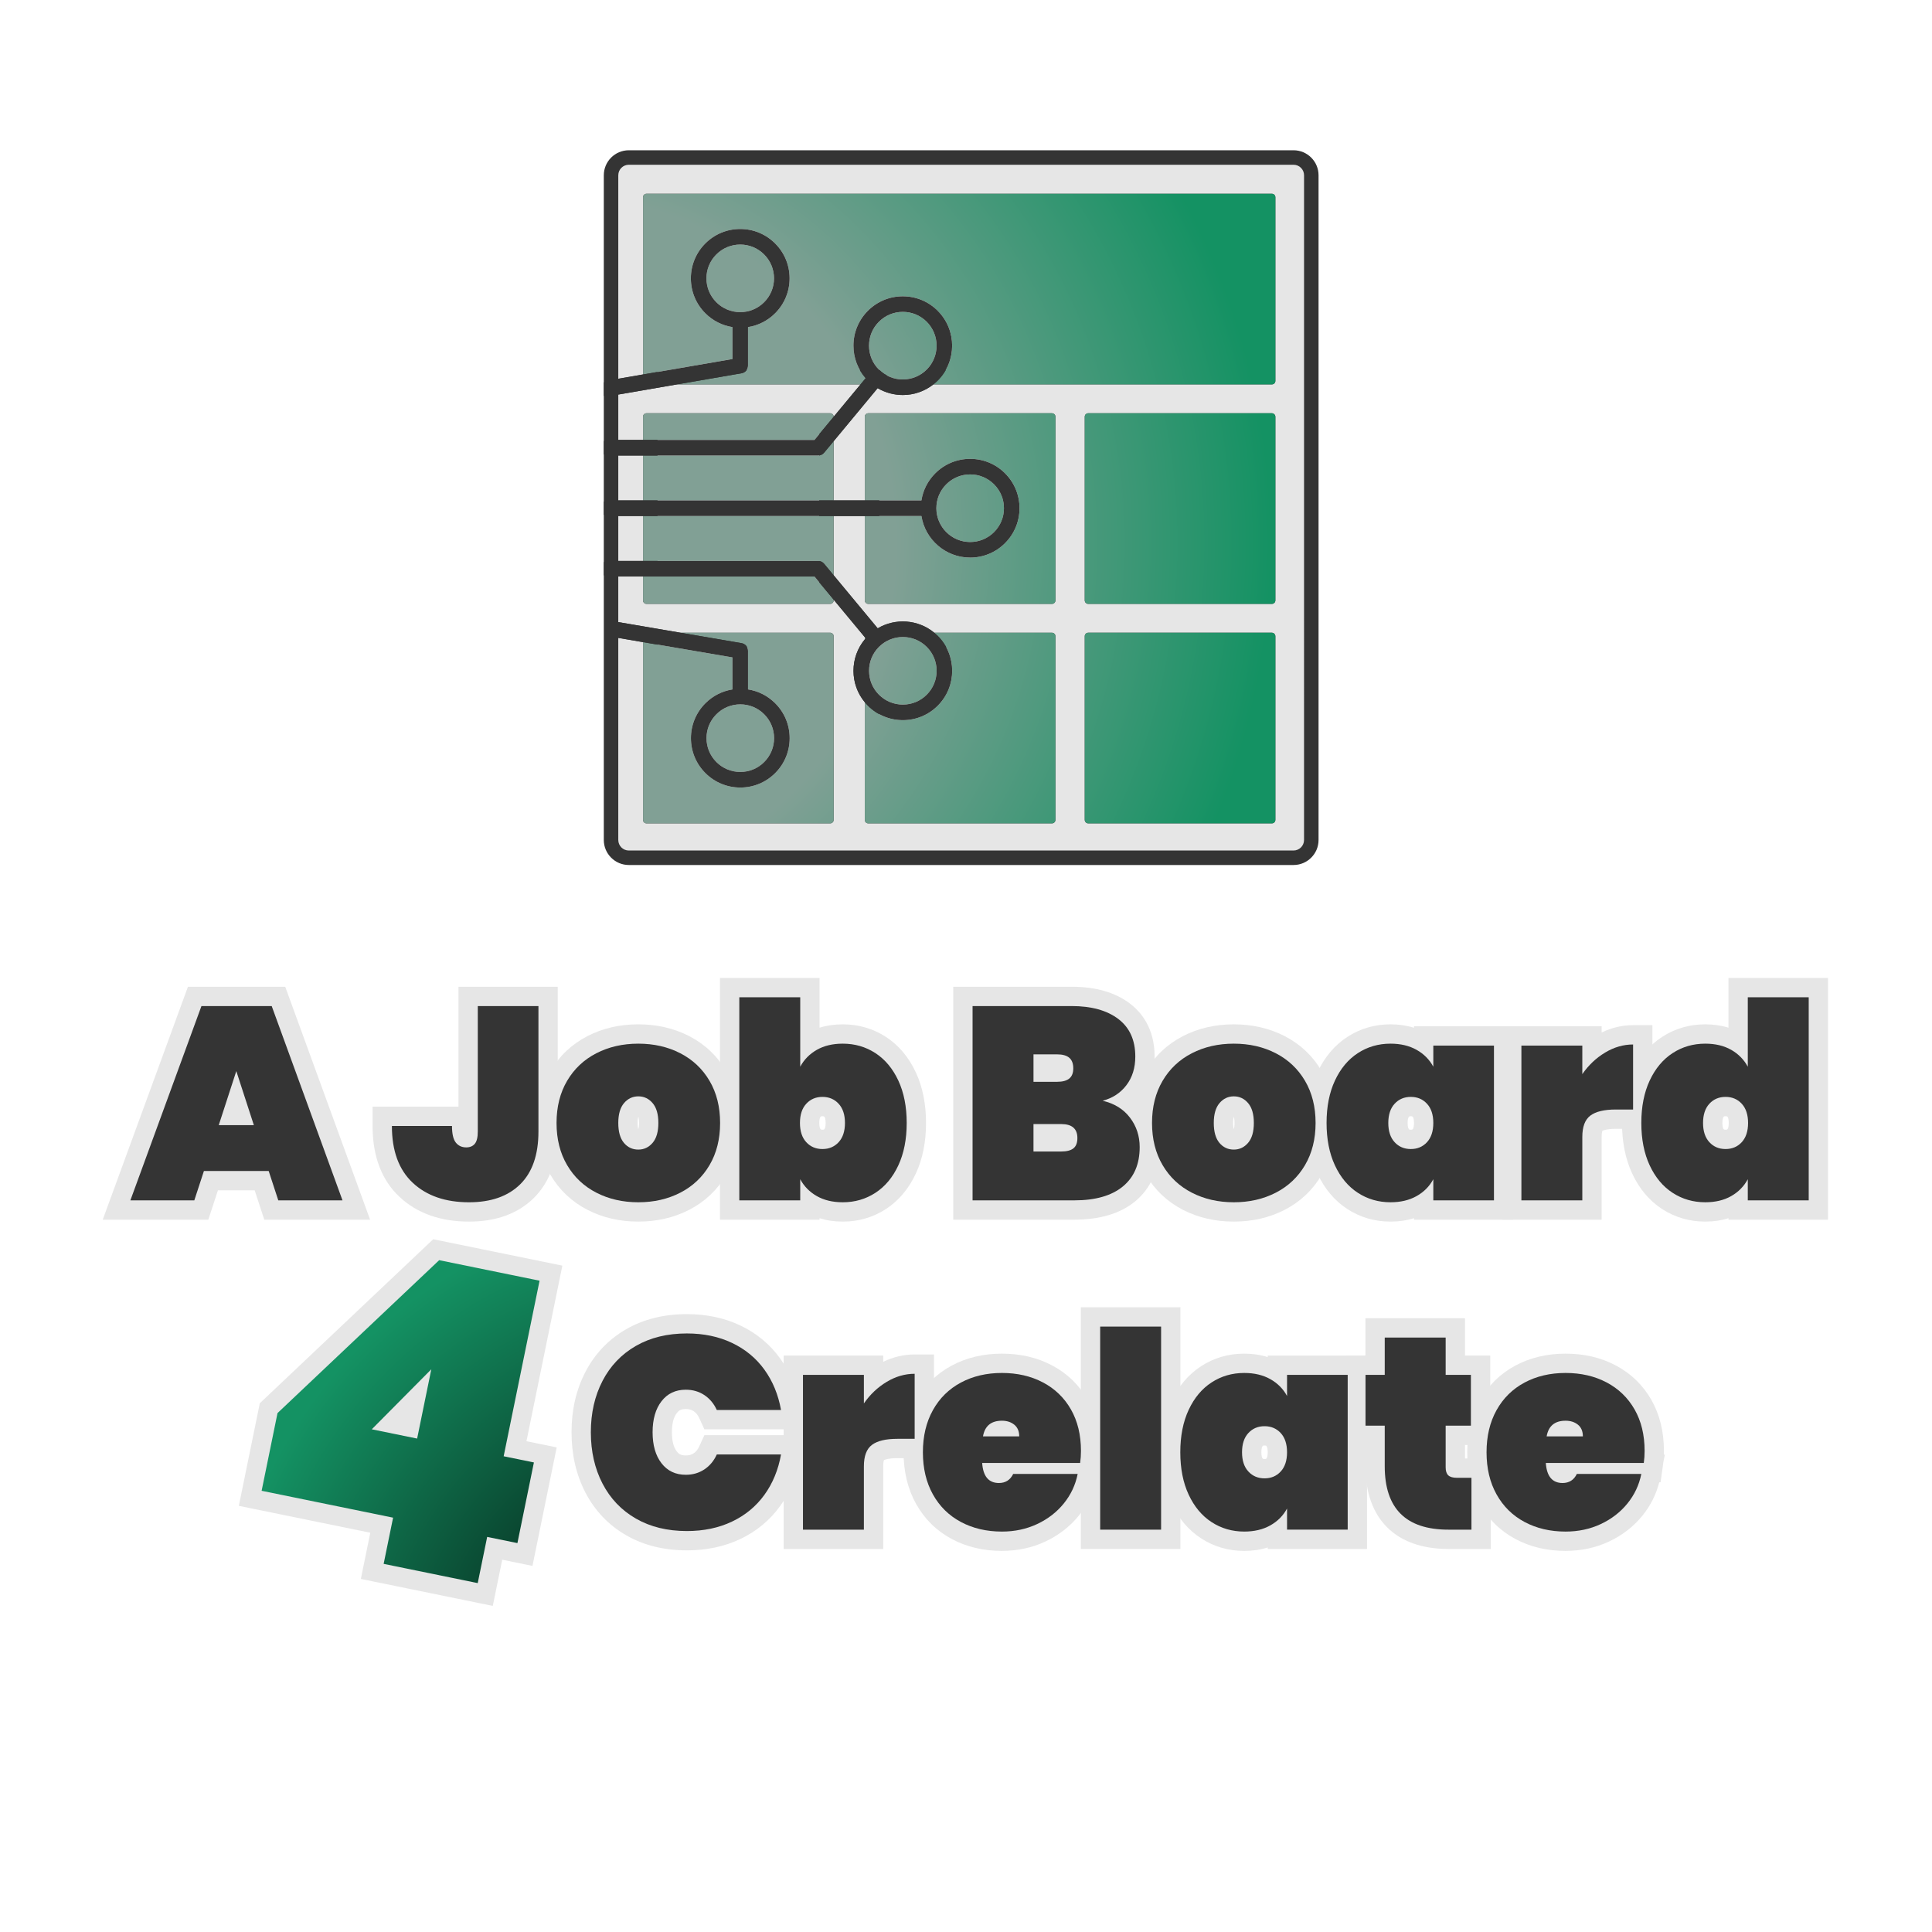 <?xml version="1.0" encoding="UTF-8"?>
<svg id="Layer_1" xmlns="http://www.w3.org/2000/svg" width="400" height="400" version="1.1" xmlns:xlink="http://www.w3.org/1999/xlink" viewBox="0 0 400 400">
  <!-- Generator: Adobe Illustrator 29.7.1, SVG Export Plug-In . SVG Version: 2.1.1 Build 8)  -->
  <defs>
    <style>
      .st0 {
        fill: url(#radial-gradient10);
      }

      .st1 {
        fill: url(#radial-gradient11);
      }

      .st2 {
        fill: url(#radial-gradient);
      }

      .st3 {
        fill: url(#radial-gradient5);
      }

      .st4 {
        fill: url(#radial-gradient1);
      }

      .st5 {
        fill: url(#radial-gradient7);
      }

      .st6 {
        fill: url(#radial-gradient14);
      }

      .st7 {
        fill: url(#radial-gradient13);
      }

      .st8 {
        fill: url(#radial-gradient8);
      }

      .st9 {
        fill: url(#radial-gradient12);
      }

      .st10 {
        fill: url(#radial-gradient6);
      }

      .st11 {
        fill: url(#radial-gradient2);
      }

      .st12 {
        fill: url(#radial-gradient15);
      }

      .st13 {
        fill: url(#radial-gradient4);
      }

      .st14 {
        fill: url(#radial-gradient3);
      }

      .st15 {
        fill: url(#radial-gradient9);
      }

      .st16 {
        fill: #343434;
      }

      .st17 {
        fill: url(#radial-gradient16);
      }

      .st18 {
        fill: #e6e6e6;
      }
    </style>
    <radialGradient id="radial-gradient" cx="145.651" cy="349.431" fx="145.651" fy="349.431" r="100.449" gradientUnits="userSpaceOnUse">
      <stop offset=".482" stop-color="#0a4630"/>
      <stop offset="1" stop-color="#149263"/>
    </radialGradient>
    <radialGradient id="radial-gradient1" cx="113.004" cy="112.435" fx="113.004" fy="112.435" r="150.266" gradientUnits="userSpaceOnUse">
      <stop offset=".482" stop-color="#81a095"/>
      <stop offset="1" stop-color="#149263"/>
    </radialGradient>
    <radialGradient id="radial-gradient2" r="150.266" xlink:href="#radial-gradient1"/>
    <radialGradient id="radial-gradient3" r="150.266" xlink:href="#radial-gradient1"/>
    <radialGradient id="radial-gradient4" r="150.266" xlink:href="#radial-gradient1"/>
    <radialGradient id="radial-gradient5" cx="113.004" cy="112.435" fx="113.004" fy="112.435" r="150.266" xlink:href="#radial-gradient1"/>
    <radialGradient id="radial-gradient6" cx="113.004" cy="112.435" fx="113.004" fy="112.435" r="150.266" xlink:href="#radial-gradient1"/>
    <radialGradient id="radial-gradient7" cx="113.004" fx="113.004" r="150.266" xlink:href="#radial-gradient1"/>
    <radialGradient id="radial-gradient8" cx="113.004" fx="113.004" r="150.272" xlink:href="#radial-gradient1"/>
    <radialGradient id="radial-gradient9" cx="113.004" fx="113.004" r="150.266" xlink:href="#radial-gradient1"/>
    <radialGradient id="radial-gradient10" cx="113.004" fx="113.004" r="150.266" xlink:href="#radial-gradient1"/>
    <radialGradient id="radial-gradient11" cy="112.435" fy="112.435" r="150.266" xlink:href="#radial-gradient1"/>
    <radialGradient id="radial-gradient12" cx="113.004" cy="112.435" fx="113.004" fy="112.435" r="150.266" xlink:href="#radial-gradient1"/>
    <radialGradient id="radial-gradient13" cx="113.004" cy="112.435" fx="113.004" fy="112.435" r="150.266" xlink:href="#radial-gradient1"/>
    <radialGradient id="radial-gradient14" cx="113.004" cy="112.435" fx="113.004" fy="112.435" r="150.266" xlink:href="#radial-gradient1"/>
    <radialGradient id="radial-gradient15" cx="113.004" cy="112.435" fx="113.004" fy="112.435" r="150.266" xlink:href="#radial-gradient1"/>
    <radialGradient id="radial-gradient16" cx="113.004" cy="112.435" fx="113.004" fy="112.435" r="150.266" xlink:href="#radial-gradient1"/>
  </defs>
  <path class="st18" d="M76.626,252.521h-21.91l-1.988-6.079h-7.608l-1.988,6.079h-21.861l17.642-48.226h20.141l17.573,48.226h0ZM60.517,244.521h4.68l-11.743-32.226h-3.398l8.011,24.658h-18.283l8.011-24.658h-3.289l-11.789,32.226h4.615l1.988-6.079h19.209s1.988,6.079,1.988,6.079Z"/>
  <path class="st18" d="M97.103,252.918c-5.912,0-10.75-1.72-14.378-5.112-3.707-3.461-5.586-8.401-5.586-14.683v-4h17.783v-24.828h20.556v29.965c0,5.899-1.673,10.537-4.972,13.786-3.281,3.232-7.791,4.872-13.403,4.872h0ZM85.547,237.123c.469,2.029,1.344,3.628,2.639,4.837,2.129,1.991,5.046,2.958,8.917,2.958,3.485,0,6.033-.841,7.789-2.571,1.716-1.689,2.585-4.41,2.585-8.087v-21.965h-4.556v21.965c0,2.209-.514,3.891-1.572,5.141-1.179,1.391-2.888,2.154-4.814,2.154-2.12,0-3.996-.887-5.283-2.496-.447-.558-.803-1.2-1.069-1.936h-4.636Z"/>
  <path class="st18" d="M132.158,252.918c-3.849,0-7.389-.818-10.522-2.432h0c-3.248-1.671-5.829-4.106-7.67-7.24-1.817-3.09-2.739-6.707-2.739-10.748s.922-7.657,2.739-10.748c1.84-3.131,4.42-5.567,7.668-7.239,3.135-1.614,6.676-2.433,10.523-2.433s7.388.818,10.523,2.433c3.248,1.673,5.827,4.107,7.668,7.239,1.818,3.093,2.739,6.709,2.739,10.748s-.921,7.656-2.739,10.749c-1.842,3.133-4.422,5.568-7.669,7.239-3.134,1.613-6.675,2.432-10.523,2.432h.002ZM132.158,220.078c-2.598,0-4.842.506-6.862,1.546-1.907.981-3.357,2.349-4.433,4.18-1.101,1.873-1.636,4.062-1.636,6.694s.535,4.822,1.636,6.694c1.077,1.833,2.527,3.2,4.432,4.181h0c2.019,1.04,4.263,1.545,6.862,1.545s4.843-.505,6.862-1.545c1.906-.98,3.355-2.348,4.433-4.181,1.101-1.872,1.636-4.062,1.636-6.694s-.535-4.821-1.636-6.693c-1.077-1.832-2.527-3.199-4.434-4.182-2.02-1.039-4.264-1.545-6.861-1.545h0ZM132.158,242.01c-2.414,0-4.507-.978-6.053-2.828-1.389-1.659-2.095-3.908-2.095-6.684,0-2.79.725-5.052,2.155-6.721,1.565-1.826,3.637-2.79,5.993-2.79s4.427.964,5.991,2.788c1.431,1.671,2.156,3.933,2.156,6.723s-.726,5.054-2.156,6.723c-1.563,1.824-3.635,2.789-5.991,2.789h0ZM132.162,231.207c-.075.235-.151.637-.151,1.291,0,.671.077,1.083.144,1.314.068-.219.151-.627.151-1.314,0-.664-.078-1.067-.144-1.291Z"/>
  <path class="st18" d="M174.485,252.918c-1.725,0-3.333-.234-4.806-.698v.301h-20.613v-50.044h20.613v10.3c1.474-.464,3.082-.698,4.806-.698,3.275,0,6.284.877,8.943,2.607,2.635,1.716,4.716,4.187,6.188,7.345,1.399,3.005,2.107,6.526,2.107,10.468s-.709,7.464-2.106,10.467c-1.472,3.159-3.554,5.631-6.188,7.346-2.66,1.73-5.668,2.607-8.943,2.607h0ZM169.201,242.249c.442.822,1.044,1.431,1.895,1.915.878.5,2.018.754,3.389.754,1.724,0,3.222-.43,4.58-1.312,1.379-.897,2.459-2.212,3.3-4.018.901-1.937,1.359-4.322,1.359-7.09s-.458-5.152-1.359-7.091c-.841-1.804-1.921-3.118-3.301-4.018-1.356-.882-2.854-1.312-4.578-1.312-1.37,0-2.511.254-3.391.755-.837.478-1.457,1.104-1.894,1.915l-7.521-1.897v-10.374h-4.613v34.044h4.613v-.375l7.522-1.896h-.001ZM170.281,241.896c-2.488,0-4.666-.938-6.297-2.713-1.566-1.699-2.362-3.95-2.362-6.685s.795-4.981,2.364-6.686c1.632-1.773,3.809-2.712,6.295-2.712s4.66.938,6.293,2.71l.004.004c1.567,1.705,2.361,3.954,2.361,6.684s-.795,4.981-2.363,6.686c-1.634,1.774-3.811,2.712-6.296,2.712h.001ZM170.281,231.101c-.29,0-.332.046-.408.129-.116.126-.251.533-.251,1.269,0,.787.156,1.167.249,1.267.079.086.12.131.411.131s.33-.043.409-.129c.115-.125.25-.532.25-1.269s-.136-1.144-.252-1.27c-.078-.085-.122-.128-.407-.128h0Z"/>
  <path class="st18" d="M222.438,252.521h-25.078v-48.226h24.511c4.964,0,9.026,1.172,12.074,3.482,2.33,1.768,5.106,5.105,5.106,10.972,0,3.235-.898,6.05-2.669,8.366-.137.178-.276.352-.42.521.413.412.8.854,1.16,1.326h0c1.883,2.468,2.837,5.339,2.837,8.535,0,4.694-1.714,8.583-4.956,11.245-3.052,2.506-7.279,3.777-12.566,3.777v.002ZM205.359,244.521h17.078c3.386,0,5.906-.659,7.489-1.96.873-.717,2.033-2.021,2.033-5.062,0-1.441-.38-2.61-1.195-3.68h0c-.783-1.025-1.859-1.67-3.387-2.027l-.092-7.767c1.181-.307,2.052-.868,2.74-1.769.689-.901,1.024-2.049,1.024-3.507,0-2.771-1.037-3.912-1.94-4.598-1.624-1.231-4.061-1.856-7.24-1.856h-16.511v32.226h0ZM219.711,242.407h-9.738v-13.682h9.738c4.466,0,7.352,2.707,7.352,6.897,0,2.815-1.27,4.415-2.334,5.262l-.006.005c-1.271,1.007-2.957,1.518-5.012,1.518h0ZM218.858,227.976h-8.886v-13.682h8.886c2.115,0,3.845.565,5.139,1.681,1.012.872,2.214,2.483,2.214,5.217s-1.236,4.326-2.274,5.185c-1.282,1.062-2.991,1.6-5.078,1.6h-.001Z"/>
  <path class="st18" d="M255.447,252.918c-3.849,0-7.389-.818-10.523-2.432h0c-3.247-1.67-5.827-4.105-7.669-7.239-1.817-3.093-2.739-6.709-2.739-10.749s.922-7.655,2.739-10.748c1.841-3.132,4.421-5.567,7.668-7.239,3.136-1.614,6.677-2.433,10.524-2.433s7.388.818,10.523,2.433c3.248,1.673,5.828,4.108,7.668,7.239,1.817,3.093,2.739,6.709,2.739,10.748s-.922,7.656-2.739,10.749c-1.842,3.133-4.422,5.568-7.669,7.239-3.134,1.613-6.675,2.432-10.522,2.432h0ZM255.447,220.078c-2.598,0-4.842.506-6.862,1.546-1.906.981-3.356,2.349-4.434,4.181-1.101,1.872-1.636,4.062-1.636,6.693s.535,4.822,1.636,6.694c1.077,1.833,2.527,3.2,4.433,4.181h0c2.019,1.04,4.264,1.545,6.862,1.545s4.843-.505,6.861-1.545c1.906-.98,3.356-2.348,4.434-4.181,1.101-1.872,1.636-4.062,1.636-6.694s-.535-4.821-1.636-6.693c-1.076-1.831-2.526-3.199-4.434-4.182-2.021-1.039-4.265-1.545-6.861-1.545h0ZM255.447,242.01c-2.413,0-4.506-.978-6.053-2.827-1.39-1.661-2.095-3.91-2.095-6.685,0-2.79.725-5.051,2.153-6.72,1.567-1.827,3.639-2.791,5.994-2.791s4.428.965,5.991,2.789c1.431,1.669,2.156,3.931,2.156,6.722s-.726,5.055-2.157,6.723c-1.562,1.825-3.634,2.789-5.99,2.789h.001ZM255.45,231.207c-.075.234-.15.637-.15,1.291,0,.671.077,1.083.144,1.314.068-.219.151-.627.151-1.314,0-.664-.078-1.067-.145-1.291Z"/>
  <path class="st18" d="M287.889,252.918c-3.276,0-6.285-.877-8.943-2.607-2.636-1.715-4.718-4.187-6.188-7.346-1.397-3.001-2.106-6.522-2.106-10.467s.709-7.465,2.106-10.467h0c1.472-3.158,3.553-5.63,6.188-7.345,2.659-1.731,5.668-2.608,8.944-2.608,1.742,0,3.369.239,4.863.713v-.314h20.556v40.044h-20.556v-.315c-1.494.474-3.12.713-4.863.713h-.001ZM280.009,225.408h0c-.901,1.937-1.358,4.321-1.358,7.09s.457,5.154,1.358,7.09c.841,1.806,1.92,3.119,3.3,4.018,1.357.883,2.855,1.312,4.58,1.312,1.378,0,2.534-.257,3.437-.765.86-.484,1.466-1.09,1.905-1.904l7.521,1.896v.375h4.556v-24.044h-4.556v.374l-7.521,1.897c-.434-.805-1.057-1.428-1.906-1.906-.901-.506-2.059-.764-3.436-.764-1.725,0-3.223.43-4.58,1.312-1.379.898-2.458,2.212-3.3,4.018h0ZM292.093,241.896c-2.487,0-4.665-.938-6.297-2.712-1.567-1.703-2.362-3.952-2.362-6.686s.795-4.979,2.362-6.685c1.635-1.775,3.812-2.713,6.297-2.713s4.66.938,6.294,2.71l.005.005c1.566,1.705,2.36,3.954,2.36,6.683s-.795,4.98-2.362,6.685c-1.634,1.775-3.811,2.713-6.297,2.713ZM292.093,231.101c-.29,0-.332.046-.409.13-.115.124-.25.532-.25,1.268s.135,1.144.25,1.269c.076.084.118.129.409.129s.331-.043.41-.129c.113-.124.249-.532.249-1.269,0-.732-.135-1.141-.251-1.27-.079-.085-.122-.128-.408-.128Z"/>
  <path class="st18" d="M331.603,252.521h-20.613v-40.044h20.613v1.29c2.082-1.008,4.266-1.518,6.511-1.518h4v21.465h-7.58c-1.77,0-2.532.286-2.773.405-.054.146-.157.524-.157,1.276v17.125h0ZM318.989,244.521h4.613v-9.125c0-.077,0-.153.002-.229l-.002.003v-14.692h-4.613v24.044h0ZM331.792,234.044h0ZM334.113,221.518c-1.261.809-2.318,1.841-3.224,3.147l-1.168,1.683c1.266-.393,2.723-.601,4.392-.63v-4.2Z"/>
  <path class="st18" d="M353.056,252.918c-3.276,0-6.285-.877-8.943-2.607-2.636-1.715-4.718-4.187-6.188-7.346-1.397-3.001-2.106-6.522-2.106-10.467s.709-7.465,2.106-10.467h0c1.472-3.158,3.553-5.63,6.188-7.345,2.659-1.731,5.668-2.608,8.944-2.608,1.724,0,3.331.234,4.806.698v-10.3h20.613v50.044h-20.613v-.301c-1.474.464-3.081.698-4.806.698h-.001ZM345.176,225.408h0c-.901,1.937-1.358,4.321-1.358,7.09s.457,5.154,1.358,7.09c.841,1.806,1.92,3.119,3.3,4.018,1.357.883,2.855,1.312,4.58,1.312,1.37,0,2.511-.254,3.39-.754.838-.479,1.458-1.104,1.894-1.914l7.522,1.896v.375h4.613v-34.044h-4.613v10.374l-7.522,1.896c-.436-.811-1.056-1.438-1.896-1.916-.877-.499-2.019-.753-3.388-.753-1.725,0-3.223.43-4.58,1.312-1.379.898-2.458,2.212-3.3,4.018h0ZM357.26,241.896c-2.487,0-4.665-.938-6.297-2.712-1.567-1.703-2.362-3.952-2.362-6.686s.795-4.979,2.362-6.685c1.635-1.775,3.812-2.713,6.297-2.713s4.66.938,6.294,2.71l.005.005c1.566,1.705,2.36,3.954,2.36,6.683s-.795,4.98-2.362,6.685c-1.634,1.775-3.811,2.713-6.297,2.713ZM357.26,231.101c-.29,0-.332.046-.409.13-.115.124-.25.532-.25,1.268s.135,1.144.25,1.269c.076.084.118.129.409.129s.331-.043.41-.129c.113-.124.249-.532.249-1.269s-.136-1.143-.252-1.27c-.078-.085-.122-.128-.407-.128h0Z"/>
  <path class="st18" d="M142.214,320.983c-4.745,0-8.972-1.05-12.564-3.119-3.652-2.102-6.498-5.087-8.458-8.87-1.899-3.663-2.863-7.856-2.863-12.464s.963-8.801,2.863-12.466h0c1.96-3.781,4.806-6.766,8.458-8.869,3.594-2.07,7.821-3.119,12.564-3.119,4.067,0,7.79.79,11.064,2.348,3.346,1.593,6.115,3.884,8.229,6.81,2.07,2.866,3.46,6.228,4.132,9.991l.84,4.703h-20.641l-1.069-2.336c-.296-.646-.663-1.099-1.156-1.426-.456-.301-.974-.442-1.627-.442-1.016,0-1.466.318-1.864.833-.671.866-1.01,2.203-1.01,3.974s.339,3.106,1.009,3.972c.399.516.849.834,1.865.834.653,0,1.171-.142,1.63-.445.49-.324.857-.776,1.152-1.422l1.068-2.337h20.642l-.84,4.703c-.672,3.764-2.062,7.125-4.132,9.99-2.114,2.927-4.883,5.218-8.229,6.811-3.275,1.558-6.998,2.348-11.065,2.348l.002-.002ZM142.214,280.076c-3.324,0-6.208.69-8.571,2.052-2.337,1.346-4.086,3.184-5.348,5.618h0c-1.305,2.517-1.966,5.472-1.966,8.784s.661,6.268,1.965,8.782c1.262,2.437,3.011,4.274,5.348,5.619,2.363,1.361,5.247,2.052,8.572,2.052,2.869,0,5.435-.529,7.628-1.572,2.148-1.022,3.843-2.419,5.18-4.271.46-.636.866-1.304,1.221-2.009h-5.599c-.736.955-1.611,1.769-2.616,2.434-1.779,1.175-3.812,1.771-6.041,1.771-3.367,0-6.199-1.362-8.192-3.938-1.779-2.299-2.682-5.282-2.682-8.867s.903-6.569,2.683-8.869c1.992-2.575,4.825-3.938,8.191-3.938,2.229,0,4.262.596,6.04,1.77,1.006.666,1.881,1.48,2.617,2.435h5.599c-.354-.705-.761-1.373-1.221-2.01-1.337-1.851-3.032-3.247-5.181-4.27-2.192-1.043-4.759-1.572-7.627-1.572h0Z"/>
  <path class="st18" d="M182.86,320.699h-20.613v-40.044h20.613v1.291c2.082-1.009,4.266-1.519,6.511-1.519h4v21.466h-7.58c-1.772,0-2.534.286-2.774.405-.054.146-.157.524-.157,1.276v17.124h0ZM170.247,312.699h4.613v-9.124c0-.077,0-.153.002-.229l-.002.003v-14.693h-4.613v24.044h0ZM183.05,302.224h0ZM185.371,289.697c-1.26.808-2.317,1.839-3.224,3.147l-1.167,1.682c1.265-.392,2.722-.6,4.391-.629v-4.2Z"/>
  <path class="st18" d="M207.438,321.098c-3.832,0-7.325-.828-10.38-2.462-3.157-1.686-5.648-4.139-7.404-7.291-1.711-3.069-2.579-6.659-2.579-10.667s.868-7.597,2.58-10.669c1.756-3.15,4.247-5.604,7.404-7.29,3.057-1.633,6.549-2.461,10.38-2.461s7.308.814,10.357,2.421c3.152,1.66,5.644,4.067,7.405,7.152,1.726,3.026,2.6,6.579,2.6,10.562,0,.259-.004.517-.013.772h.209l-.321,1.609c-.024.229-.053.457-.085.682l-.489,3.437h-.274c-.645,2.533-1.81,4.85-3.47,6.898-1.835,2.264-4.161,4.067-6.916,5.363-2.741,1.289-5.771,1.942-9.003,1.942v.002ZM207.438,288.258c-2.537,0-4.699.496-6.61,1.517-1.806.965-3.176,2.315-4.186,4.129-1.041,1.867-1.568,4.146-1.568,6.774s.527,4.907,1.567,6.773c1.011,1.813,2.38,3.164,4.186,4.129,1.911,1.021,4.072,1.518,6.61,1.518,2.075,0,3.907-.387,5.599-1.183,1.502-.706,2.735-1.608,3.755-2.749h-5.066c-1.297,1.212-2.993,1.875-4.912,1.875-3.345,0-7.061-2.069-7.457-7.875l-.122-1.784h-.479l.344-1.968-.035-.521h.126l.385-2.201c.718-4.101,3.657-6.549,7.861-6.549,1.924,0,3.674.59,5.063,1.707,1.623,1.307,2.516,3.271,2.516,5.531v1.512h4.724c-.162-1.954-.653-3.633-1.488-5.098-1.008-1.765-2.377-3.086-4.186-4.039-1.915-1.009-4.083-1.499-6.629-1.499h.002ZM207.525,297.807h0Z"/>
  <path class="st18" d="M244.392,320.699h-20.613v-50.044h20.613v50.044ZM231.778,312.699h4.613v-34.044h-4.613v34.044Z"/>
  <path class="st18" d="M257.605,321.098c-3.275,0-6.284-.878-8.943-2.608-2.637-1.717-4.719-4.188-6.188-7.347-1.397-2.998-2.106-6.52-2.106-10.465s.709-7.465,2.106-10.466h0c1.471-3.159,3.553-5.631,6.189-7.347,2.657-1.73,5.666-2.607,8.942-2.607,1.743,0,3.37.239,4.863.713v-.315h20.557v40.044h-20.557v-.314c-1.494.474-3.121.713-4.863.713h0ZM257.605,288.258c-1.725,0-3.223.429-4.578,1.312-1.381.898-2.461,2.212-3.3,4.017v.002c-.903,1.936-1.36,4.32-1.36,7.089s.457,5.153,1.358,7.087c.841,1.808,1.92,3.121,3.301,4.02,1.357.884,2.855,1.313,4.579,1.313,1.377,0,2.533-.258,3.437-.766.85-.478,1.473-1.1,1.904-1.903l7.522,1.896v.375h4.557v-24.044h-4.557v.375l-7.522,1.896c-.432-.803-1.055-1.425-1.905-1.904-.901-.507-2.058-.764-3.436-.764h0ZM261.81,310.075c-2.486,0-4.663-.938-6.296-2.713-1.566-1.7-2.362-3.95-2.362-6.685s.795-4.983,2.364-6.687c1.632-1.773,3.809-2.711,6.294-2.711s4.66.937,6.294,2.709l.003.003c1.567,1.705,2.362,3.954,2.362,6.686s-.795,4.981-2.363,6.686c-1.634,1.774-3.811,2.712-6.296,2.712ZM261.81,299.28c-.29,0-.329.043-.408.129-.115.125-.25.532-.25,1.269,0,.787.156,1.166.248,1.266.082.089.121.132.41.132s.33-.044.41-.13c.114-.125.249-.532.249-1.268s-.135-1.144-.251-1.27c-.078-.085-.12-.128-.408-.128Z"/>
  <path class="st18" d="M308.649,320.699h-8.772c-10.919,0-17.182-6.241-17.182-17.124v-4.409h-3.978v-18.511h3.978v-7.727h20.613v7.727h5.227v18.511h-5.227v2.795h5.341v18.738h0ZM286.718,291.166h3.978v12.409c0,6.565,2.574,9.124,9.182,9.124h.772v-2.791c-1.439-.16-2.631-.682-3.554-1.556-.811-.765-1.787-2.183-1.787-4.55v-12.637h5.227v-2.511h-5.227v-7.727h-4.613v7.727h-3.978v2.511h0Z"/>
  <path class="st18" d="M324.137,321.098c-3.832,0-7.325-.828-10.38-2.462-3.156-1.686-5.647-4.139-7.404-7.29-1.711-3.069-2.579-6.659-2.579-10.668s.868-7.598,2.579-10.669c1.757-3.15,4.248-5.604,7.404-7.29,3.057-1.633,6.549-2.461,10.38-2.461s7.308.814,10.357,2.421c3.152,1.66,5.644,4.067,7.405,7.152,1.726,3.026,2.6,6.579,2.6,10.562,0,.259-.004.517-.013.772h.209l-.321,1.609c-.024.229-.053.457-.085.682l-.489,3.437h-.274c-.645,2.533-1.81,4.85-3.47,6.898-1.835,2.264-4.161,4.067-6.916,5.363-2.741,1.289-5.771,1.942-9.003,1.942v.002ZM324.137,288.258c-2.537,0-4.699.496-6.609,1.517-1.807.965-3.176,2.316-4.187,4.129-1.04,1.866-1.567,4.146-1.567,6.774s.527,4.908,1.567,6.773c1.011,1.813,2.38,3.164,4.187,4.129,1.91,1.021,4.071,1.518,6.609,1.518,2.075,0,3.907-.387,5.599-1.183,1.502-.706,2.735-1.608,3.755-2.749h-5.066c-1.297,1.212-2.993,1.875-4.912,1.875-3.345,0-7.061-2.069-7.457-7.875l-.121-1.784h-.479l.345-1.968-.036-.521h.127l.385-2.201c.718-4.101,3.657-6.549,7.861-6.549,1.924,0,3.674.59,5.063,1.707,1.623,1.307,2.516,3.271,2.516,5.531v1.512h4.724c-.162-1.954-.653-3.633-1.488-5.098-1.008-1.765-2.377-3.086-4.186-4.039-1.915-1.009-4.083-1.499-6.629-1.499h0ZM324.224,297.807h0Z"/>
  <path class="st18" d="M102.026,332.486l-27.316-5.587,1.956-9.565-27.219-5.565,4.344-21.243,35.899-33.955,26.741,5.467-7.433,36.35,6.261,1.28-5.017,24.534-6.261-1.28-1.956,9.565h0ZM84.15,320.665l11.641,2.38,1.956-9.565,6.261,1.28,1.812-8.858-6.261-1.28,7.433-36.348-14.826-3.031-31.042,29.359-2.236,10.933,27.219,5.565-1.956,9.565h0ZM89.482,302.561l-20.56-4.203,26.983-27.206s-6.423,31.409-6.423,31.409Z"/>
  <g>
    <path class="st16" d="M55.628,242.441h-13.409l-1.988,6.079h-13.238l14.715-40.226h14.545l14.658,40.226h-13.295l-1.988-6.079ZM52.56,232.953l-3.636-11.193-3.636,11.193h7.272Z"/>
    <path class="st16" d="M111.478,208.295v25.965c0,4.811-1.26,8.456-3.778,10.937-2.519,2.481-6.051,3.722-10.596,3.722-4.886,0-8.769-1.344-11.647-4.034-2.879-2.688-4.318-6.609-4.318-11.761h12.442c0,1.629.265,2.775.795,3.438.53.663,1.25.994,2.159.994.757,0,1.344-.246,1.761-.738s.625-1.345.625-2.557v-25.965h12.557Z"/>
    <path class="st16" d="M123.465,246.93c-2.576-1.325-4.593-3.229-6.051-5.71-1.458-2.48-2.188-5.388-2.188-8.722s.729-6.24,2.188-8.721c1.458-2.48,3.475-4.384,6.051-5.71,2.576-1.326,5.473-1.989,8.693-1.989s6.117.663,8.693,1.989c2.575,1.326,4.592,3.229,6.051,5.71,1.458,2.48,2.188,5.389,2.188,8.721s-.729,6.241-2.188,8.722c-1.458,2.48-3.476,4.385-6.051,5.71-2.576,1.326-5.474,1.988-8.693,1.988s-6.117-.662-8.693-1.988ZM135.113,236.617c.795-.928,1.193-2.301,1.193-4.119s-.397-3.19-1.193-4.119c-.795-.928-1.781-1.392-2.955-1.392s-2.159.464-2.955,1.392c-.795.929-1.193,2.301-1.193,4.119s.388,3.191,1.165,4.119c.776.929,1.771,1.393,2.983,1.393,1.174,0,2.159-.464,2.955-1.393Z"/>
    <path class="st16" d="M169.116,217.356c1.496-.852,3.286-1.278,5.369-1.278,2.5,0,4.753.653,6.761,1.96,2.007,1.308,3.588,3.202,4.744,5.682,1.155,2.481,1.733,5.407,1.733,8.778s-.578,6.298-1.733,8.778c-1.156,2.481-2.737,4.375-4.744,5.682-2.008,1.307-4.261,1.96-6.761,1.96-2.083,0-3.873-.426-5.369-1.278-1.497-.853-2.642-2.017-3.437-3.494v4.375h-12.613v-42.044h12.613v14.374c.795-1.477,1.94-2.642,3.437-3.494h0ZM173.633,228.521c-.872-.946-1.989-1.421-3.352-1.421s-2.481.475-3.352,1.421c-.872.947-1.307,2.272-1.307,3.977s.435,3.031,1.307,3.978c.871.947,1.988,1.42,3.352,1.42s2.48-.473,3.352-1.42c.871-.946,1.307-2.272,1.307-3.978s-.436-3.029-1.307-3.977Z"/>
    <path class="st16" d="M233.943,231.391c1.344,1.761,2.017,3.798,2.017,6.107,0,3.522-1.165,6.241-3.494,8.153-2.329,1.913-5.673,2.869-10.028,2.869h-21.078v-40.226h20.511c4.09,0,7.31.89,9.658,2.67,2.348,1.781,3.522,4.375,3.522,7.784,0,2.349-.616,4.327-1.847,5.937s-2.869,2.681-4.914,3.211c2.424.567,4.308,1.732,5.653,3.494h0ZM213.973,223.976h4.886c1.137,0,1.979-.227,2.528-.682.549-.454.824-1.155.824-2.103,0-.984-.275-1.713-.824-2.187-.55-.474-1.392-.711-2.528-.711h-4.886v5.682h0ZM222.239,237.754c.548-.436.823-1.146.823-2.131,0-1.932-1.117-2.897-3.352-2.897h-5.738v5.682h5.738c1.136,0,1.979-.218,2.528-.653h.001Z"/>
    <path class="st16" d="M246.754,246.93c-2.576-1.325-4.593-3.229-6.051-5.71s-2.188-5.388-2.188-8.722.729-6.24,2.188-8.721,3.475-4.384,6.051-5.71,5.474-1.989,8.693-1.989,6.116.663,8.692,1.989c2.575,1.326,4.593,3.229,6.051,5.71s2.188,5.389,2.188,8.721-.729,6.241-2.188,8.722-3.476,4.385-6.051,5.71c-2.576,1.326-5.474,1.988-8.692,1.988s-6.117-.662-8.693-1.988h0ZM258.401,236.617c.796-.928,1.193-2.301,1.193-4.119s-.397-3.19-1.193-4.119c-.795-.928-1.78-1.392-2.954-1.392s-2.159.464-2.955,1.392c-.795.929-1.192,2.301-1.192,4.119s.388,3.191,1.164,4.119c.776.929,1.771,1.393,2.983,1.393,1.174,0,2.159-.464,2.954-1.393Z"/>
    <path class="st16" d="M276.383,223.72c1.155-2.479,2.736-4.374,4.744-5.682,2.008-1.307,4.262-1.96,6.762-1.96,2.082,0,3.882.427,5.397,1.278,1.515.853,2.67,2.018,3.466,3.494v-4.374h12.556v32.044h-12.556v-4.375c-.796,1.478-1.951,2.642-3.466,3.494-1.516.853-3.315,1.278-5.397,1.278-2.5,0-4.754-.653-6.762-1.96s-3.589-3.2-4.744-5.682c-1.155-2.48-1.732-5.406-1.732-8.778s.577-6.297,1.732-8.778h0ZM295.445,228.521c-.872-.946-1.989-1.421-3.353-1.421s-2.481.475-3.353,1.421c-.871.947-1.307,2.272-1.307,3.977s.436,3.031,1.307,3.978c.871.947,1.989,1.42,3.353,1.42s2.48-.473,3.353-1.42c.87-.946,1.307-2.272,1.307-3.978s-.437-3.029-1.307-3.977Z"/>
    <path class="st16" d="M332.317,217.925c1.855-1.116,3.787-1.676,5.796-1.676v13.465h-3.58c-2.386,0-4.139.418-5.255,1.25-1.118.834-1.676,2.312-1.676,4.432v13.125h-12.613v-32.044h12.613v5.908c1.287-1.855,2.859-3.342,4.715-4.46h0Z"/>
    <path class="st16" d="M341.55,223.72c1.155-2.479,2.736-4.374,4.744-5.682,2.008-1.307,4.262-1.96,6.762-1.96,2.082,0,3.872.427,5.369,1.278,1.495.853,2.642,2.018,3.437,3.494v-14.374h12.613v42.044h-12.613v-4.375c-.795,1.478-1.941,2.642-3.437,3.494-1.497.853-3.287,1.278-5.369,1.278-2.5,0-4.754-.653-6.762-1.96s-3.589-3.2-4.744-5.682c-1.155-2.48-1.732-5.406-1.732-8.778s.577-6.297,1.732-8.778h0ZM360.612,228.521c-.872-.946-1.989-1.421-3.353-1.421s-2.481.475-3.353,1.421c-.871.947-1.307,2.272-1.307,3.977s.436,3.031,1.307,3.978c.871.947,1.989,1.42,3.353,1.42s2.48-.473,3.353-1.42c.87-.946,1.307-2.272,1.307-3.978s-.437-3.029-1.307-3.977Z"/>
    <path class="st16" d="M124.743,285.905c1.609-3.105,3.911-5.521,6.903-7.244s6.514-2.585,10.567-2.585c3.484,0,6.6.653,9.346,1.96,2.746,1.307,4.98,3.153,6.705,5.54,1.723,2.386,2.869,5.17,3.438,8.352h-13.295c-.606-1.325-1.469-2.357-2.585-3.097-1.118-.738-2.396-1.107-3.835-1.107-2.122,0-3.798.795-5.028,2.386-1.231,1.591-1.846,3.731-1.846,6.421s.615,4.829,1.846,6.42c1.23,1.591,2.907,2.386,5.028,2.386,1.439,0,2.717-.369,3.835-1.107,1.117-.738,1.979-1.771,2.585-3.097h13.295c-.568,3.182-1.714,5.966-3.438,8.352-1.724,2.387-3.958,4.233-6.705,5.54-2.747,1.307-5.862,1.96-9.346,1.96-4.053,0-7.576-.861-10.567-2.585-2.993-1.723-5.294-4.138-6.903-7.244-1.61-3.105-2.415-6.647-2.415-10.624s.804-7.519,2.415-10.625v-.002Z"/>
    <path class="st16" d="M183.575,286.104c1.855-1.117,3.787-1.677,5.795-1.677v13.466h-3.58c-2.386,0-4.139.417-5.255,1.25-1.118.833-1.676,2.311-1.676,4.432v13.124h-12.613v-32.044h12.613v5.909c1.287-1.855,2.859-3.343,4.715-4.46h.001Z"/>
    <path class="st16" d="M223.631,302.894h-20.283c.188,2.765,1.344,4.147,3.466,4.147,1.363,0,2.348-.625,2.954-1.875h13.352c-.454,2.272-1.411,4.309-2.869,6.107-1.459,1.8-3.295,3.22-5.511,4.262s-4.65,1.562-7.301,1.562c-3.183,0-6.014-.663-8.495-1.989-2.481-1.325-4.413-3.229-5.795-5.71-1.383-2.48-2.074-5.388-2.074-8.721s.691-6.24,2.074-8.722c1.382-2.48,3.314-4.384,5.795-5.71,2.481-1.325,5.312-1.988,8.495-1.988s6.013.653,8.493,1.96,4.412,3.173,5.796,5.597c1.382,2.424,2.073,5.283,2.073,8.579,0,.871-.057,1.704-.17,2.5h0ZM211.018,297.382c0-1.06-.341-1.865-1.022-2.414-.683-.549-1.534-.824-2.557-.824-2.235,0-3.543,1.079-3.921,3.238h7.5Z"/>
    <path class="st16" d="M240.392,274.655v42.044h-12.613v-42.044h12.613Z"/>
    <path class="st16" d="M246.101,291.899c1.154-2.48,2.736-4.375,4.744-5.682,2.007-1.307,4.261-1.96,6.761-1.96,2.083,0,3.882.426,5.397,1.278,1.515.853,2.671,2.017,3.466,3.494v-4.375h12.557v32.044h-12.557v-4.375c-.795,1.478-1.951,2.643-3.466,3.494-1.516.853-3.314,1.279-5.397,1.279-2.5,0-4.754-.654-6.761-1.961-2.008-1.307-3.59-3.2-4.744-5.682-1.156-2.48-1.733-5.406-1.733-8.777s.577-6.297,1.733-8.778h0ZM265.162,296.7c-.872-.946-1.988-1.42-3.353-1.42s-2.48.474-3.352,1.42c-.872.947-1.307,2.272-1.307,3.978s.435,3.03,1.307,3.977c.871.947,1.988,1.421,3.352,1.421s2.48-.474,3.353-1.421c.871-.946,1.307-2.272,1.307-3.977s-.436-3.03-1.307-3.978Z"/>
    <path class="st16" d="M304.649,305.961v10.738h-4.772c-8.788,0-13.182-4.375-13.182-13.124v-8.409h-3.978v-10.511h3.978v-7.727h12.613v7.727h5.227v10.511h-5.227v8.637c0,.758.179,1.307.54,1.647.359.341.956.511,1.789.511h3.012Z"/>
    <path class="st16" d="M340.329,302.894h-20.283c.188,2.765,1.344,4.147,3.466,4.147,1.363,0,2.348-.625,2.954-1.875h13.352c-.454,2.272-1.411,4.309-2.869,6.107-1.459,1.8-3.295,3.22-5.511,4.262s-4.65,1.562-7.301,1.562c-3.183,0-6.014-.663-8.494-1.989-2.481-1.325-4.413-3.229-5.796-5.71-1.383-2.48-2.073-5.388-2.073-8.721s.69-6.24,2.073-8.722c1.383-2.48,3.314-4.384,5.796-5.71,2.48-1.325,5.312-1.988,8.494-1.988s6.013.653,8.493,1.96,4.412,3.173,5.796,5.597c1.382,2.424,2.073,5.283,2.073,8.579,0,.871-.057,1.704-.17,2.5h0ZM327.716,297.382c0-1.06-.341-1.865-1.022-2.414-.683-.549-1.534-.824-2.557-.824-2.235,0-3.543,1.079-3.921,3.238h7.5Z"/>
  </g>
  <path class="st2" d="M54.167,308.651l3.29-16.088,33.471-31.657,20.783,4.249-7.433,36.349,6.261,1.28-3.414,16.696-6.261-1.28-1.956,9.565-19.479-3.983,1.956-9.565-27.219-5.565h0ZM89.298,283.493l-12.326,12.428,9.392,1.92,2.934-14.348h0Z"/>
  <g>
    <g>
      <rect class="st16" x="125.01" y="91.312" width="11.123" height="15.294"/>
      <rect class="st16" x="125.01" y="103.832" width="11.123" height="15.303"/>
      <path class="st16" d="M267.811,179.089h-137.622c-2.856,0-5.179-2.323-5.179-5.179v-57.548h11.123v5.664h33.465v-31.762l11.436-13.787,2.203,1.304c2.491,1.473,5.879,1.252,8.155-.55l.818-.648h68.84v-33.465h-124.917v36.938l-11.123,1.921v-45.688c0-2.856,2.323-5.179,5.179-5.179h137.622c2.856,0,5.18,2.323,5.18,5.179v137.622c0,2.856-2.323,5.179-5.18,5.179ZM264.965,173.089h2.025v-2.674c-.214,1.177-.982,2.162-2.025,2.674ZM219.429,173.089h4.241c-1.234-.605-2.085-1.875-2.085-3.339v-38.031c0-1.951,1.511-3.555,3.423-3.706-1.912-.15-3.423-1.754-3.423-3.705v-38.031c0-1.909,1.447-3.487,3.303-3.694h-6.677c1.855.207,3.303,1.785,3.303,3.694v38.031c0,1.951-1.511,3.555-3.423,3.705,1.912.15,3.423,1.755,3.423,3.706v38.031c0,1.464-.851,2.733-2.085,3.339ZM173.513,173.089h4.62c-1.233-.605-2.084-1.875-2.084-3.339v-23.352c-.158-.228-.309-.461-.451-.699v24.05c0,1.464-.851,2.733-2.084,3.339ZM131.01,173.089h1.208c-.465-.229-.876-.551-1.208-.943v.943ZM227.585,167.467h33.465v-33.465h-33.465v33.465ZM182.049,167.467h33.465v-33.465h-23.16l-.832-.688c-2.337-1.933-5.664-2.192-8.276-.645l-1.197.708v.075l-.691.833c-1.082,1.303-1.653,2.893-1.652,4.598,0,1.704.571,3.293,1.652,4.596l.691.833v23.155ZM136.133,167.467h33.465v-33.465h-28.946l-4.519-.772v34.237ZM263.627,128.013c1.689.133,3.066,1.401,3.363,3.041v-6.081c-.297,1.639-1.674,2.908-3.363,3.04ZM227.585,122.025h33.465v-33.465h-33.465v33.465ZM182.049,122.025h33.465v-33.465h-33.465v33.465ZM175.598,118.018l.451.543v-8.729h-.451v8.186ZM175.598,100.606h.451v-8.722l-.451.544v8.178ZM263.627,82.571c1.689.133,3.066,1.401,3.363,3.041v-6.081c-.297,1.639-1.674,2.908-3.363,3.04ZM133.85,37.118h129.483c1.822,0,3.343,1.318,3.657,3.052v-3.061h-135.98v1.331c.682-.808,1.702-1.321,2.84-1.321Z"/>
      <polygon class="st16" points="169.598 94.608 169.598 88.56 136.133 88.56 136.133 94.087 125.01 94.087 125.01 79.161 140.194 76.583 184.549 76.583 169.598 94.608"/>
    </g>
    <g>
      <rect class="st18" x="128.01" y="94.313" width="5.123" height="9.294"/>
      <rect class="st18" x="128.01" y="106.832" width="5.123" height="9.303"/>
      <path class="st18" d="M128.01,36.288v42.126l5.123-.885v-36.694c0-.396.321-.717.717-.717h129.484c.396,0,.717.321.717.717v38.031c0,.396-.321.717-.717.717h-70.08c-1.85,1.465-4.094,2.2-6.338,2.2-1.804,0-3.608-.474-5.208-1.42l-9.11,10.984v12.261h6.451v-17.33c0-.396.321-.717.717-.717h38.031c.396,0,.717.321.717.717v38.031c0,.396-.321.717-.717.717h-38.031c-.396,0-.717-.321-.717-.717v-17.476h-6.451v12.268l9.119,10.986c3.651-2.161,8.367-1.856,11.717.915h24.363c.396,0,.717.321.717.717v38.031c0,.396-.321.717-.717.717h-38.031c-.396,0-.717-.321-.717-.717v-24.355c-1.517-1.828-2.344-4.106-2.344-6.512,0-2.406.826-4.685,2.344-6.514v-.446l-6.451-7.772v.157c0,.396-.321.717-.717.717h-38.031c-.396,0-.717-.321-.717-.717v-4.947h-5.123v9.437l12.896,2.204h30.975c.396,0,.717.321.717.717v38.031c0,.396-.321.717-.717.717h-38.031c-.396,0-.717-.321-.717-.717v-36.804l-5.123-.876v41.84c0,1.203.976,2.179,2.179,2.179h137.622c1.203,0,2.179-.976,2.179-2.179V36.288c0-1.203-.976-2.179-2.179-2.179h-137.622c-1.203,0-2.179.976-2.179,2.179ZM264.05,169.75c0,.396-.321.717-.717.717h-38.031c-.396,0-.717-.321-.717-.717v-38.031c0-.396.321-.717.717-.717h38.031c.396,0,.717.321.717.717v38.031ZM264.05,124.308c0,.396-.321.717-.717.717h-38.031c-.396,0-.717-.321-.717-.717v-38.031c0-.396.321-.717.717-.717h38.031c.396,0,.717.321.717.717v38.031Z"/>
      <path class="st18" d="M133.133,86.277c0-.396.321-.717.717-.717h38.031c.396,0,.717.321.717.717v.016l5.565-6.71h-37.969l-12.184,2.105v9.399h5.123v-4.81Z"/>
    </g>
  </g>
  <g>
    <path class="st4" d="M133.133,119.361v4.947c0,.396.321.717.717.717h38.031c.396,0,.717-.321.717-.717v-.157l-3.976-4.79h-35.489Z"/>
    <path class="st11" d="M169.379,94.313h-36.246v9.294h39.465v-12.261l-1.977,2.384c-.306.369-.761.583-1.242.583Z"/>
    <path class="st14" d="M171.881,85.56h-38.031c-.396,0-.717.321-.717.717v4.81h35.489l3.976-4.794v-.016c0-.396-.321-.717-.717-.717Z"/>
    <path class="st13" d="M133.133,116.135h36.246c.48,0,.935.214,1.241.583l1.978,2.383v-12.268h-39.465v9.303Z"/>
    <path class="st3" d="M160.251,57.629h0c0-1.869-.728-3.625-2.05-4.946-1.321-1.321-3.078-2.048-4.946-2.048h-.001c-1.868,0-3.625.728-4.946,2.05-1.321,1.322-2.048,3.078-2.048,4.947,0,1.868.728,3.625,2.05,4.946,1.321,1.321,3.078,2.048,4.946,2.048h.001c1.868,0,3.625-.728,4.946-2.05,1.321-1.321,2.048-3.078,2.048-4.946Z"/>
    <path class="st10" d="M191.863,76.512c2.727-2.728,2.726-7.166-.002-9.893-1.321-1.321-3.077-2.048-4.945-2.048h-.001c-1.869,0-3.625.728-4.946,2.05-1.321,1.321-2.048,3.078-2.048,4.947,0,1.868.728,3.625,2.05,4.946,2.728,2.727,7.166,2.726,9.893-.002Z"/>
    <path class="st5" d="M263.333,40.118h-129.484c-.396,0-.717.321-.717.717v36.694l18.512-3.198v-6.607c-2.117-.333-4.07-1.321-5.615-2.865-1.931-1.93-2.994-4.497-2.995-7.227s1.062-5.297,2.993-7.228c1.93-1.931,4.497-2.994,7.227-2.995h.002c2.729,0,5.296,1.063,7.226,2.993,1.931,1.93,2.994,4.497,2.995,7.227,0,0,0,0,0,0,0,2.73-1.062,5.297-2.993,7.228-1.544,1.545-3.497,2.532-5.614,2.867v7.966c0,.785-.565,1.456-1.338,1.589l-13.339,2.304h37.969l1.065-1.284c-1.637-1.864-2.533-4.228-2.533-6.731,0-2.73,1.062-5.297,2.993-7.228s4.497-2.994,7.227-2.995h.002c2.73,0,5.296,1.063,7.226,2.993,3.986,3.984,3.987,10.469.002,14.455-.284.284-.583.546-.891.79h70.08c.396,0,.717-.321.717-.717v-38.031c0-.396-.321-.717-.717-.717Z"/>
    <path class="st8" d="M217.797,85.56h-38.031c-.396,0-.717.321-.717.717v17.33h11.721c.334-2.116,1.321-4.067,2.865-5.611,1.93-1.931,4.497-2.994,7.227-2.995h.002c2.729,0,5.295,1.063,7.225,2.993,1.931,1.93,2.994,4.497,2.995,7.227,0,2.73-1.062,5.297-2.993,7.228-1.93,1.931-4.497,2.994-7.227,2.995h0c-5.088,0-9.319-3.737-10.094-8.611h-11.72v17.476c0,.396.321.717.717.717h38.031c.396,0,.717-.321.717-.717v-38.031c0-.396-.321-.717-.717-.717Z"/>
    <path class="st15" d="M200.863,112.217c1.868,0,3.625-.728,4.946-2.05,1.321-1.321,2.048-3.078,2.048-4.947,0-1.868-.728-3.625-2.049-4.946-1.321-1.321-3.077-2.048-4.945-2.048h-.001c-1.869,0-3.625.728-4.946,2.05-1.317,1.317-2.043,3.068-2.047,4.93,0,.004.001.009.001.013,0,.005-.001.01-.002.015.007,3.851,3.143,6.983,6.996,6.983Z"/>
    <rect class="st0" x="224.585" y="85.56" width="39.465" height="39.465" rx=".717" ry=".717"/>
    <path class="st1" d="M171.881,131.002h-30.975l12.624,2.158c.775.132,1.341.804,1.341,1.59v7.983c2.121.332,4.078,1.32,5.626,2.867,1.931,1.93,2.994,4.497,2.995,7.227s-1.062,5.297-2.993,7.228c-1.93,1.931-4.497,2.994-7.227,2.995h-.002c-2.729,0-5.296-1.063-7.226-2.993-1.931-1.93-2.994-4.497-2.995-7.227,0-2.73,1.062-5.297,2.993-7.228,1.542-1.542,3.49-2.529,5.603-2.865v-6.627l-18.512-3.164v36.804c0,.396.321.717.717.717h38.031c.396,0,.717-.321.717-.717v-38.031c0-.396-.321-.717-.717-.717Z"/>
    <path class="st9" d="M146.275,152.829c0,1.868.728,3.625,2.05,4.946,1.321,1.321,3.078,2.048,4.946,2.048h.001c1.868,0,3.625-.728,4.946-2.049s2.048-3.078,2.048-4.946c0-1.869-.728-3.625-2.05-4.946-1.321-1.321-3.078-2.048-4.946-2.048h-.001c-1.868,0-3.625.728-4.946,2.05-1.321,1.321-2.048,3.078-2.048,4.946Z"/>
    <path class="st7" d="M186.927,145.877c1.869,0,3.625-.728,4.946-2.05,2.727-2.728,2.726-7.166-.001-9.893-1.364-1.363-3.155-2.045-4.945-2.045s-3.584.682-4.947,2.047c-1.321,1.321-2.048,3.078-2.048,4.946s.728,3.625,2.05,4.946c1.321,1.321,3.078,2.048,4.946,2.048h0Z"/>
    <path class="st6" d="M217.797,131.002h-24.363c.247.204.487.42.718.651,3.986,3.985,3.987,10.469.002,14.455-1.93,1.931-4.497,2.994-7.227,2.995h-.002c-2.73,0-5.296-1.063-7.226-2.993-.23-.23-.446-.469-.651-.715v24.355c0,.396.321.717.717.717h38.031c.396,0,.717-.321.717-.717v-38.031c0-.396-.321-.717-.717-.717Z"/>
    <path class="st12" d="M179.049,132.369c.061-.074.125-.146.189-.219l-.189-.228v.446Z"/>
    <rect class="st17" x="224.585" y="131.002" width="39.465" height="39.465" rx=".717" ry=".717"/>
  </g>
  <g>
    <path class="st16" d="M154.871,142.733v-7.983c0-.786-.567-1.457-1.341-1.59l-12.624-2.158-12.896-2.204v3.273l5.123.876,18.512,3.164v6.627c-2.113.336-4.061,1.323-5.603,2.865-1.93,1.931-2.993,4.498-2.993,7.228,0,2.73,1.064,5.297,2.995,7.227,1.93,1.93,4.497,2.993,7.226,2.993h.002c2.73,0,5.297-1.064,7.227-2.995,1.93-1.931,2.993-4.497,2.993-7.228s-1.064-5.297-2.995-7.227c-1.548-1.547-3.504-2.535-5.626-2.867ZM158.218,157.774c-1.321,1.321-3.078,2.049-4.946,2.049h-.001c-1.868,0-3.624-.727-4.946-2.048-1.321-1.321-2.049-3.078-2.05-4.946s.727-3.625,2.048-4.946c1.321-1.322,3.078-2.049,4.946-2.05h.001c1.868,0,3.625.727,4.946,2.048,1.321,1.321,2.049,3.078,2.05,4.946,0,1.868-.727,3.625-2.048,4.946Z"/>
    <path class="st16" d="M208.088,97.993c-1.93-1.93-4.496-2.993-7.225-2.993h-.002c-2.73,0-5.297,1.064-7.227,2.995-1.544,1.544-2.531,3.495-2.865,5.611h-62.759v3.226h62.759c.775,4.874,5.006,8.611,10.094,8.611h0c2.73,0,5.297-1.064,7.227-2.995,1.93-1.931,2.993-4.498,2.993-7.228,0-2.73-1.064-5.297-2.995-7.227ZM205.809,110.167c-1.321,1.322-3.078,2.049-4.946,2.05-3.853,0-6.989-3.131-6.996-6.983,0-.005.002-.01.002-.015,0-.004-.001-.009-.001-.013.004-1.862.73-3.613,2.047-4.93,1.321-1.321,3.078-2.049,4.946-2.05h.001c1.868,0,3.624.727,4.945,2.048,1.321,1.321,2.049,3.078,2.049,4.946,0,1.869-.727,3.625-2.048,4.947Z"/>
    <path class="st16" d="M193.434,131.002c-3.35-2.771-8.066-3.077-11.717-.915l-9.119-10.986-1.978-2.383c-.306-.369-.761-.583-1.241-.583h-41.369v3.226h40.612l3.976,4.79,6.451,7.772.189.228c-.064.072-.127.145-.189.219-1.517,1.829-2.344,4.108-2.344,6.514,0,2.405.827,4.683,2.344,6.512.205.247.421.486.651.715,1.931,1.93,4.497,2.993,7.226,2.993h.002c2.73,0,5.297-1.064,7.227-2.995,3.984-3.986,3.984-10.47-.002-14.455-.231-.231-.471-.447-.718-.651ZM191.873,143.827c-1.321,1.322-3.077,2.049-4.946,2.05h0c-1.868,0-3.625-.727-4.946-2.048-1.322-1.321-2.049-3.077-2.05-4.946s.727-3.625,2.048-4.946c1.364-1.364,3.155-2.047,4.947-2.047s3.582.681,4.945,2.045c2.728,2.727,2.729,7.165.001,9.893Z"/>
    <path class="st16" d="M153.533,77.279c.773-.134,1.338-.804,1.338-1.589v-7.966c2.117-.334,4.069-1.322,5.614-2.867,1.93-1.931,2.993-4.498,2.993-7.228,0,0,0,0,0,0,0-2.73-1.064-5.297-2.995-7.227-1.931-1.93-4.497-2.993-7.226-2.993h-.002c-2.73,0-5.297,1.064-7.227,2.995-1.93,1.931-2.993,4.498-2.993,7.228s1.064,5.297,2.995,7.227c1.545,1.545,3.498,2.532,5.615,2.865v6.607l-18.512,3.198-5.123.885v3.273l12.184-2.105,13.339-2.304ZM148.31,62.577c-1.321-1.321-2.049-3.078-2.05-4.946,0-1.869.727-3.625,2.048-4.947,1.321-1.321,3.078-2.049,4.946-2.05h.001c1.868,0,3.625.727,4.946,2.048,1.321,1.321,2.049,3.078,2.05,4.946h0c0,1.869-.727,3.625-2.048,4.947-1.321,1.322-3.078,2.049-4.946,2.05h-.001c-1.868,0-3.624-.727-4.946-2.048Z"/>
    <path class="st16" d="M169.379,94.313c.48,0,.935-.214,1.242-.583l1.977-2.384,9.11-10.984c1.6.947,3.404,1.42,5.208,1.42,2.244,0,4.487-.735,6.338-2.2.308-.244.606-.506.891-.79,3.984-3.986,3.983-10.47-.002-14.455-1.93-1.93-4.497-2.993-7.226-2.993h-.002c-2.73,0-5.297,1.064-7.227,2.995s-2.993,4.498-2.993,7.228c0,2.503.897,4.867,2.533,6.731l-1.065,1.284-5.565,6.71-3.976,4.794h-40.611v3.226h41.369ZM181.969,66.621c1.321-1.322,3.077-2.05,4.946-2.05h.001c1.868,0,3.624.727,4.945,2.048,2.728,2.727,2.729,7.165.002,9.893-2.727,2.728-7.165,2.728-9.893.002-1.322-1.321-2.049-3.078-2.05-4.946,0-1.869.727-3.625,2.048-4.947Z"/>
  </g>
</svg>